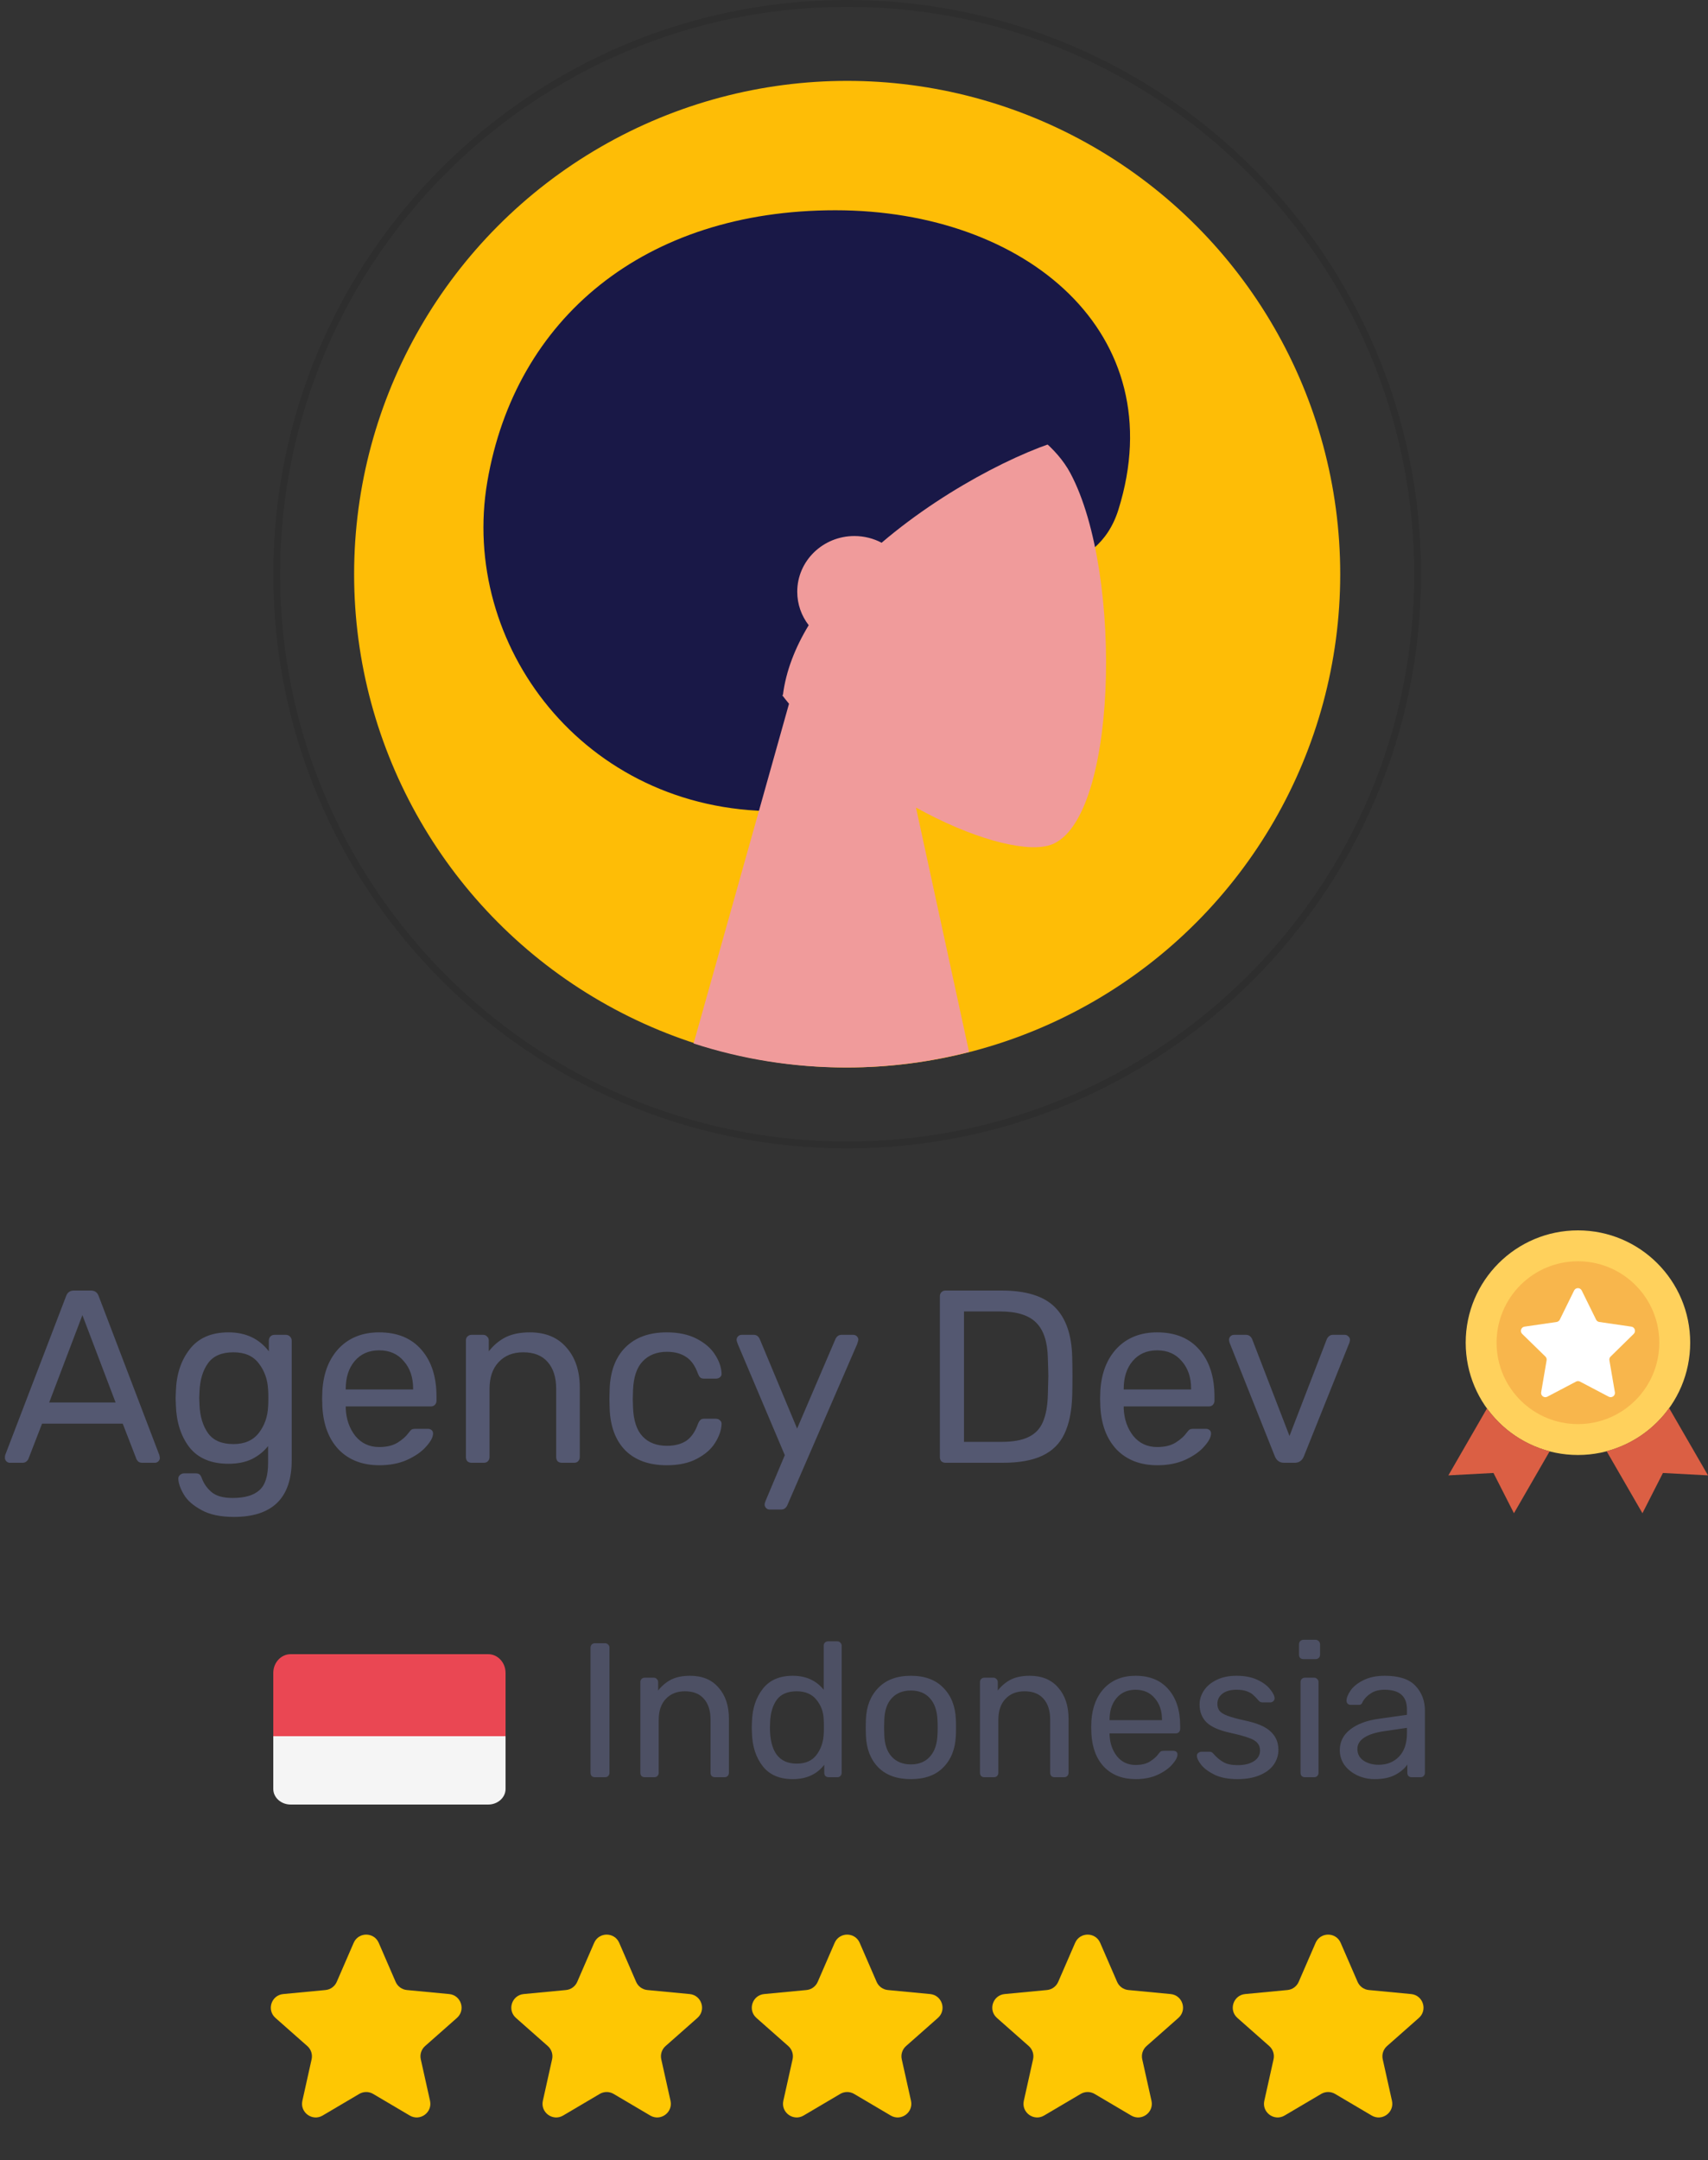 <svg width="125" height="158" viewBox="0 0 125 158" fill="none" xmlns="http://www.w3.org/2000/svg">
<rect x="0" y="0" width="125" height="158" fill="#333333" stroke="none"/>
<path d="M25.883 142.116C26.231 141.313 27.369 141.313 27.718 142.116L28.955 144.969C29.1 145.303 29.415 145.532 29.777 145.567L32.874 145.862C33.745 145.945 34.097 147.028 33.441 147.607L31.109 149.666C30.836 149.907 30.716 150.277 30.795 150.633L31.471 153.668C31.661 154.523 30.74 155.192 29.987 154.747L27.308 153.166C26.995 152.981 26.605 152.981 26.292 153.166L23.613 154.747C22.86 155.192 21.939 154.523 22.129 153.668L22.805 150.633C22.884 150.277 22.764 149.907 22.491 149.666L20.159 147.607C19.503 147.028 19.855 145.945 20.726 145.862L23.823 145.567C24.185 145.532 24.5 145.303 24.645 144.969L25.883 142.116Z" fill="#FEC703"/>
<path d="M43.483 142.116C43.831 141.313 44.969 141.313 45.318 142.116L46.555 144.969C46.7 145.303 47.015 145.532 47.377 145.567L50.474 145.862C51.345 145.945 51.697 147.028 51.041 147.607L48.709 149.666C48.436 149.907 48.316 150.277 48.395 150.633L49.071 153.668C49.261 154.523 48.34 155.192 47.587 154.747L44.908 153.166C44.595 152.981 44.205 152.981 43.892 153.166L41.213 154.747C40.46 155.192 39.539 154.523 39.729 153.668L40.405 150.633C40.484 150.277 40.364 149.907 40.091 149.666L37.76 147.607C37.103 147.028 37.455 145.945 38.327 145.862L41.423 145.567C41.785 145.532 42.1 145.303 42.245 144.969L43.483 142.116Z" fill="#FEC703"/>
<path d="M61.083 142.116C61.431 141.313 62.569 141.313 62.917 142.116L64.155 144.969C64.3 145.303 64.615 145.532 64.977 145.567L68.074 145.862C68.945 145.945 69.297 147.028 68.641 147.607L66.309 149.666C66.036 149.907 65.916 150.277 65.995 150.633L66.671 153.668C66.861 154.523 65.94 155.192 65.187 154.747L62.508 153.166C62.195 152.981 61.805 152.981 61.492 153.166L58.813 154.747C58.06 155.192 57.139 154.523 57.329 153.668L58.005 150.633C58.084 150.277 57.964 149.907 57.691 149.666L55.359 147.607C54.703 147.028 55.055 145.945 55.926 145.862L59.023 145.567C59.385 145.532 59.7 145.303 59.845 144.969L61.083 142.116Z" fill="#FEC703"/>
<path d="M78.683 142.116C79.031 141.313 80.169 141.313 80.517 142.116L81.755 144.969C81.9 145.303 82.215 145.532 82.578 145.567L85.674 145.862C86.545 145.945 86.897 147.028 86.241 147.607L83.909 149.666C83.636 149.907 83.516 150.277 83.595 150.633L84.271 153.668C84.462 154.523 83.54 155.192 82.787 154.747L80.108 153.166C79.795 152.981 79.405 152.981 79.092 153.166L76.413 154.747C75.66 155.192 74.739 154.523 74.929 153.668L75.605 150.633C75.684 150.277 75.564 149.907 75.291 149.666L72.959 147.607C72.303 147.028 72.655 145.945 73.526 145.862L76.623 145.567C76.985 145.532 77.3 145.303 77.445 144.969L78.683 142.116Z" fill="#FEC703"/>
<path d="M96.282 142.116C96.631 141.313 97.769 141.313 98.117 142.116L99.355 144.969C99.5 145.303 99.815 145.532 100.177 145.567L103.274 145.862C104.145 145.945 104.497 147.028 103.841 147.607L101.509 149.666C101.236 149.907 101.116 150.277 101.195 150.633L101.871 153.668C102.061 154.523 101.14 155.192 100.387 154.747L97.708 153.166C97.395 152.981 97.005 152.981 96.692 153.166L94.013 154.747C93.26 155.192 92.338 154.523 92.529 153.668L93.205 150.633C93.284 150.277 93.164 149.907 92.891 149.666L90.559 147.607C89.903 147.028 90.255 145.945 91.126 145.862L94.222 145.567C94.585 145.532 94.9 145.303 95.045 144.969L96.282 142.116Z" fill="#FEC703"/>
<path opacity="0.8" d="M43.54 130C43.447 130 43.367 129.972 43.302 129.916C43.246 129.851 43.218 129.771 43.218 129.678V120.522C43.218 120.429 43.246 120.354 43.302 120.298C43.367 120.233 43.447 120.2 43.54 120.2H44.282C44.375 120.2 44.45 120.233 44.506 120.298C44.571 120.354 44.604 120.429 44.604 120.522V129.678C44.604 129.771 44.571 129.851 44.506 129.916C44.45 129.972 44.375 130 44.282 130H43.54ZM47.186 130C47.093 130 47.014 129.972 46.948 129.916C46.892 129.851 46.864 129.771 46.864 129.678V123.042C46.864 122.949 46.892 122.874 46.948 122.818C47.014 122.753 47.093 122.72 47.186 122.72H47.844C47.938 122.72 48.012 122.753 48.068 122.818C48.133 122.874 48.166 122.949 48.166 123.042V123.658C48.437 123.313 48.754 123.047 49.118 122.86C49.492 122.673 49.953 122.58 50.504 122.58C51.4 122.58 52.096 122.869 52.59 123.448C53.094 124.017 53.346 124.778 53.346 125.73V129.678C53.346 129.771 53.313 129.851 53.248 129.916C53.192 129.972 53.117 130 53.024 130H52.324C52.231 130 52.151 129.972 52.086 129.916C52.03 129.851 52.002 129.771 52.002 129.678V125.8C52.002 125.137 51.839 124.624 51.512 124.26C51.195 123.896 50.733 123.714 50.126 123.714C49.538 123.714 49.072 123.901 48.726 124.274C48.381 124.638 48.208 125.147 48.208 125.8V129.678C48.208 129.771 48.175 129.851 48.11 129.916C48.054 129.972 47.98 130 47.886 130H47.186ZM58.014 130.14C57.044 130.14 56.311 129.823 55.816 129.188C55.322 128.553 55.06 127.751 55.032 126.78L55.018 126.36L55.032 125.94C55.06 124.979 55.322 124.181 55.816 123.546C56.311 122.902 57.044 122.58 58.014 122.58C58.976 122.58 59.732 122.921 60.282 123.602V120.382C60.282 120.289 60.31 120.214 60.366 120.158C60.432 120.093 60.511 120.06 60.604 120.06H61.276C61.37 120.06 61.444 120.093 61.5 120.158C61.566 120.214 61.598 120.289 61.598 120.382V129.678C61.598 129.771 61.566 129.851 61.5 129.916C61.444 129.972 61.37 130 61.276 130H60.646C60.553 130 60.474 129.972 60.408 129.916C60.352 129.851 60.324 129.771 60.324 129.678V129.09C59.783 129.79 59.013 130.14 58.014 130.14ZM58.308 129.006C58.952 129.006 59.433 128.796 59.75 128.376C60.077 127.947 60.254 127.438 60.282 126.85C60.292 126.747 60.296 126.57 60.296 126.318C60.296 126.057 60.292 125.875 60.282 125.772C60.264 125.221 60.086 124.741 59.75 124.33C59.414 123.919 58.934 123.714 58.308 123.714C57.646 123.714 57.16 123.919 56.852 124.33C56.554 124.741 56.39 125.282 56.362 125.954L56.348 126.36C56.348 128.124 57.002 129.006 58.308 129.006ZM66.662 130.14C65.636 130.14 64.838 129.851 64.269 129.272C63.709 128.693 63.41 127.923 63.373 126.962L63.358 126.36L63.373 125.758C63.41 124.806 63.713 124.041 64.282 123.462C64.852 122.874 65.645 122.58 66.662 122.58C67.68 122.58 68.473 122.874 69.043 123.462C69.612 124.041 69.915 124.806 69.953 125.758C69.962 125.861 69.966 126.061 69.966 126.36C69.966 126.659 69.962 126.859 69.953 126.962C69.915 127.923 69.612 128.693 69.043 129.272C68.483 129.851 67.689 130.14 66.662 130.14ZM66.662 129.062C67.251 129.062 67.713 128.875 68.049 128.502C68.394 128.129 68.581 127.592 68.609 126.892C68.618 126.799 68.623 126.621 68.623 126.36C68.623 126.099 68.618 125.921 68.609 125.828C68.581 125.128 68.394 124.591 68.049 124.218C67.713 123.845 67.251 123.658 66.662 123.658C66.075 123.658 65.608 123.845 65.263 124.218C64.917 124.591 64.735 125.128 64.716 125.828L64.703 126.36L64.716 126.892C64.735 127.592 64.917 128.129 65.263 128.502C65.608 128.875 66.075 129.062 66.662 129.062ZM72.042 130C71.948 130 71.869 129.972 71.804 129.916C71.748 129.851 71.72 129.771 71.72 129.678V123.042C71.72 122.949 71.748 122.874 71.804 122.818C71.869 122.753 71.948 122.72 72.042 122.72H72.7C72.793 122.72 72.868 122.753 72.924 122.818C72.989 122.874 73.022 122.949 73.022 123.042V123.658C73.292 123.313 73.61 123.047 73.974 122.86C74.347 122.673 74.809 122.58 75.36 122.58C76.256 122.58 76.951 122.869 77.446 123.448C77.95 124.017 78.202 124.778 78.202 125.73V129.678C78.202 129.771 78.169 129.851 78.104 129.916C78.048 129.972 77.973 130 77.88 130H77.18C77.086 130 77.007 129.972 76.942 129.916C76.886 129.851 76.858 129.771 76.858 129.678V125.8C76.858 125.137 76.694 124.624 76.368 124.26C76.05 123.896 75.588 123.714 74.982 123.714C74.394 123.714 73.927 123.901 73.582 124.274C73.236 124.638 73.064 125.147 73.064 125.8V129.678C73.064 129.771 73.031 129.851 72.966 129.916C72.91 129.972 72.835 130 72.742 130H72.042ZM83.122 130.14C82.16 130.14 81.391 129.846 80.812 129.258C80.243 128.661 79.93 127.849 79.874 126.822L79.86 126.346L79.874 125.884C79.939 124.876 80.257 124.073 80.826 123.476C81.404 122.879 82.165 122.58 83.108 122.58C84.144 122.58 84.947 122.911 85.516 123.574C86.085 124.227 86.37 125.114 86.37 126.234V126.472C86.37 126.565 86.337 126.645 86.272 126.71C86.216 126.766 86.141 126.794 86.048 126.794H81.204V126.92C81.232 127.527 81.414 128.045 81.75 128.474C82.095 128.894 82.548 129.104 83.108 129.104C83.537 129.104 83.887 129.02 84.158 128.852C84.438 128.675 84.643 128.493 84.774 128.306C84.858 128.194 84.918 128.129 84.956 128.11C85.002 128.082 85.082 128.068 85.194 128.068H85.88C85.964 128.068 86.034 128.091 86.09 128.138C86.146 128.185 86.174 128.25 86.174 128.334C86.174 128.539 86.043 128.787 85.782 129.076C85.53 129.365 85.171 129.617 84.704 129.832C84.246 130.037 83.719 130.14 83.122 130.14ZM85.04 125.828V125.786C85.04 125.142 84.862 124.619 84.508 124.218C84.162 123.807 83.696 123.602 83.108 123.602C82.52 123.602 82.053 123.807 81.708 124.218C81.372 124.619 81.204 125.142 81.204 125.786V125.828H85.04ZM90.564 130.14C89.91 130.14 89.36 130.037 88.912 129.832C88.473 129.617 88.142 129.375 87.918 129.104C87.703 128.833 87.596 128.609 87.596 128.432C87.596 128.339 87.629 128.269 87.694 128.222C87.769 128.166 87.843 128.138 87.918 128.138H88.548C88.641 128.138 88.725 128.185 88.8 128.278C89.024 128.539 89.266 128.745 89.528 128.894C89.789 129.043 90.139 129.118 90.578 129.118C91.063 129.118 91.455 129.025 91.754 128.838C92.062 128.642 92.216 128.376 92.216 128.04C92.216 127.816 92.15 127.634 92.02 127.494C91.898 127.345 91.684 127.219 91.376 127.116C91.077 127.004 90.629 126.883 90.032 126.752C89.22 126.575 88.641 126.318 88.296 125.982C87.96 125.646 87.792 125.212 87.792 124.68C87.792 124.325 87.894 123.989 88.1 123.672C88.314 123.345 88.623 123.084 89.024 122.888C89.434 122.683 89.924 122.58 90.494 122.58C91.091 122.58 91.6 122.678 92.02 122.874C92.44 123.07 92.752 123.303 92.958 123.574C93.172 123.835 93.28 124.055 93.28 124.232C93.28 124.316 93.247 124.386 93.182 124.442C93.126 124.498 93.056 124.526 92.972 124.526H92.384C92.272 124.526 92.178 124.479 92.104 124.386C91.954 124.209 91.824 124.073 91.712 123.98C91.609 123.877 91.455 123.789 91.25 123.714C91.054 123.639 90.802 123.602 90.494 123.602C90.046 123.602 89.701 123.7 89.458 123.896C89.215 124.083 89.094 124.33 89.094 124.638C89.094 124.834 89.145 125.002 89.248 125.142C89.35 125.273 89.546 125.394 89.836 125.506C90.135 125.618 90.564 125.735 91.124 125.856C92.01 126.043 92.636 126.313 93 126.668C93.373 127.013 93.56 127.457 93.56 127.998C93.56 128.399 93.443 128.763 93.21 129.09C92.977 129.417 92.631 129.673 92.174 129.86C91.726 130.047 91.189 130.14 90.564 130.14ZM95.391 121.362C95.297 121.362 95.218 121.334 95.153 121.278C95.097 121.213 95.069 121.133 95.069 121.04V120.284C95.069 120.191 95.097 120.111 95.153 120.046C95.218 119.981 95.297 119.948 95.391 119.948H96.272C96.366 119.948 96.445 119.981 96.51 120.046C96.576 120.111 96.609 120.191 96.609 120.284V121.04C96.609 121.133 96.576 121.213 96.51 121.278C96.445 121.334 96.366 121.362 96.272 121.362H95.391ZM95.502 130C95.409 130 95.33 129.972 95.264 129.916C95.209 129.851 95.18 129.771 95.18 129.678V123.042C95.18 122.949 95.209 122.874 95.264 122.818C95.33 122.753 95.409 122.72 95.502 122.72H96.174C96.268 122.72 96.343 122.753 96.398 122.818C96.464 122.874 96.496 122.949 96.496 123.042V129.678C96.496 129.771 96.464 129.851 96.398 129.916C96.343 129.972 96.268 130 96.174 130H95.502ZM100.601 130.14C100.144 130.14 99.719 130.047 99.327 129.86C98.935 129.673 98.623 129.421 98.389 129.104C98.165 128.777 98.053 128.418 98.053 128.026C98.053 127.41 98.305 126.906 98.809 126.514C99.323 126.113 100.013 125.851 100.881 125.73L102.967 125.436V125.03C102.967 124.078 102.421 123.602 101.329 123.602C100.918 123.602 100.582 123.691 100.321 123.868C100.06 124.036 99.864 124.237 99.733 124.47C99.705 124.554 99.668 124.615 99.621 124.652C99.584 124.689 99.528 124.708 99.453 124.708H98.851C98.767 124.708 98.692 124.68 98.627 124.624C98.571 124.559 98.543 124.484 98.543 124.4C98.552 124.176 98.655 123.924 98.851 123.644C99.056 123.355 99.369 123.107 99.789 122.902C100.209 122.687 100.727 122.58 101.343 122.58C102.388 122.58 103.14 122.827 103.597 123.322C104.054 123.807 104.283 124.414 104.283 125.142V129.678C104.283 129.771 104.25 129.851 104.185 129.916C104.129 129.972 104.054 130 103.961 130H103.317C103.224 130 103.144 129.972 103.079 129.916C103.023 129.851 102.995 129.771 102.995 129.678V129.076C102.79 129.375 102.491 129.627 102.099 129.832C101.707 130.037 101.208 130.14 100.601 130.14ZM100.895 129.09C101.502 129.09 101.996 128.894 102.379 128.502C102.771 128.101 102.967 127.527 102.967 126.78V126.388L101.343 126.626C100.68 126.719 100.181 126.878 99.845 127.102C99.509 127.317 99.341 127.592 99.341 127.928C99.341 128.301 99.495 128.591 99.803 128.796C100.111 128.992 100.475 129.09 100.895 129.09Z" fill="#545871"/>
<path d="M35.727 121H21.273C20.57 121 20 121.614 20 122.372V127H37V122.372C37 121.614 36.43 121 35.727 121Z" fill="#EA4753"/>
<path d="M20 130.857C20 131.488 20.57 132 21.273 132H35.727C36.43 132 37 131.488 37 130.857V127H20V130.857Z" fill="#F5F5F5"/>
<path d="M0.72 107C0.624 107 0.54 106.964 0.468 106.892C0.396 106.82 0.36 106.736 0.36 106.64C0.36 106.544 0.366 106.478 0.378 106.442L4.842 94.796C4.938 94.532 5.13 94.4 5.418 94.4H6.642C6.93 94.4 7.122 94.532 7.218 94.796L11.664 106.442L11.7 106.64C11.7 106.736 11.664 106.82 11.592 106.892C11.52 106.964 11.436 107 11.34 107H10.422C10.29 107 10.188 106.97 10.116 106.91C10.044 106.838 9.996 106.766 9.972 106.694L8.982 104.138H3.078L2.088 106.694C2.064 106.766 2.01 106.838 1.926 106.91C1.854 106.97 1.758 107 1.638 107H0.72ZM8.46 102.59L6.03 96.2L3.6 102.59H8.46ZM17.119 110.96C16.135 110.96 15.343 110.792 14.743 110.456C14.143 110.132 13.717 109.76 13.465 109.34C13.213 108.92 13.075 108.542 13.051 108.206C13.039 108.086 13.075 107.984 13.159 107.9C13.255 107.816 13.357 107.774 13.465 107.774H14.329C14.437 107.774 14.527 107.798 14.599 107.846C14.671 107.906 14.731 108.008 14.779 108.152C14.923 108.536 15.157 108.866 15.481 109.142C15.817 109.43 16.333 109.574 17.029 109.574C17.917 109.574 18.571 109.382 18.991 108.998C19.411 108.626 19.621 107.96 19.621 107V105.776C19.309 106.172 18.913 106.49 18.433 106.73C17.953 106.958 17.383 107.072 16.723 107.072C15.451 107.072 14.497 106.67 13.861 105.866C13.237 105.05 12.907 104.018 12.871 102.77L12.853 102.266L12.871 101.78C12.907 100.544 13.243 99.518 13.879 98.702C14.515 97.874 15.463 97.46 16.723 97.46C17.983 97.46 18.967 97.922 19.675 98.846V98.072C19.675 97.952 19.711 97.85 19.783 97.766C19.867 97.682 19.969 97.64 20.089 97.64H20.917C21.037 97.64 21.139 97.682 21.223 97.766C21.307 97.85 21.349 97.952 21.349 98.072V106.802C21.349 109.574 19.939 110.96 17.119 110.96ZM17.083 105.632C17.899 105.632 18.517 105.362 18.937 104.822C19.357 104.282 19.585 103.64 19.621 102.896C19.633 102.788 19.639 102.578 19.639 102.266C19.639 101.966 19.633 101.762 19.621 101.654C19.585 100.91 19.357 100.268 18.937 99.728C18.529 99.188 17.911 98.918 17.083 98.918C16.231 98.918 15.613 99.182 15.229 99.71C14.845 100.238 14.635 100.934 14.599 101.798L14.581 102.266L14.599 102.752C14.635 103.604 14.845 104.3 15.229 104.84C15.613 105.368 16.231 105.632 17.083 105.632ZM27.769 107.18C26.533 107.18 25.543 106.802 24.799 106.046C24.067 105.278 23.665 104.234 23.593 102.914L23.575 102.302L23.593 101.708C23.677 100.412 24.085 99.38 24.817 98.612C25.561 97.844 26.539 97.46 27.751 97.46C29.083 97.46 30.115 97.886 30.847 98.738C31.579 99.578 31.945 100.718 31.945 102.158V102.464C31.945 102.584 31.903 102.686 31.819 102.77C31.747 102.842 31.651 102.878 31.531 102.878H25.303V103.04C25.339 103.82 25.573 104.486 26.005 105.038C26.449 105.578 27.031 105.848 27.751 105.848C28.303 105.848 28.753 105.74 29.101 105.524C29.461 105.296 29.725 105.062 29.893 104.822C30.001 104.678 30.079 104.594 30.127 104.57C30.187 104.534 30.289 104.516 30.433 104.516H31.315C31.423 104.516 31.513 104.546 31.585 104.606C31.657 104.666 31.693 104.75 31.693 104.858C31.693 105.122 31.525 105.44 31.189 105.812C30.865 106.184 30.403 106.508 29.803 106.784C29.215 107.048 28.537 107.18 27.769 107.18ZM30.235 101.636V101.582C30.235 100.754 30.007 100.082 29.551 99.566C29.107 99.038 28.507 98.774 27.751 98.774C26.995 98.774 26.395 99.038 25.951 99.566C25.519 100.082 25.303 100.754 25.303 101.582V101.636H30.235ZM34.512 107C34.392 107 34.29 106.964 34.206 106.892C34.134 106.808 34.098 106.706 34.098 106.586V98.054C34.098 97.934 34.134 97.838 34.206 97.766C34.29 97.682 34.392 97.64 34.512 97.64H35.358C35.478 97.64 35.574 97.682 35.646 97.766C35.73 97.838 35.772 97.934 35.772 98.054V98.846C36.12 98.402 36.528 98.06 36.996 97.82C37.476 97.58 38.07 97.46 38.778 97.46C39.93 97.46 40.824 97.832 41.46 98.576C42.108 99.308 42.432 100.286 42.432 101.51V106.586C42.432 106.706 42.39 106.808 42.306 106.892C42.234 106.964 42.138 107 42.018 107H41.118C40.998 107 40.896 106.964 40.812 106.892C40.74 106.808 40.704 106.706 40.704 106.586V101.6C40.704 100.748 40.494 100.088 40.074 99.62C39.666 99.152 39.072 98.918 38.292 98.918C37.536 98.918 36.936 99.158 36.492 99.638C36.048 100.106 35.826 100.76 35.826 101.6V106.586C35.826 106.706 35.784 106.808 35.7 106.892C35.628 106.964 35.532 107 35.412 107H34.512ZM48.794 107.18C47.51 107.18 46.502 106.82 45.77 106.1C45.05 105.368 44.666 104.348 44.618 103.04L44.6 102.32L44.618 101.6C44.666 100.292 45.05 99.278 45.77 98.558C46.502 97.826 47.51 97.46 48.794 97.46C49.658 97.46 50.39 97.616 50.99 97.928C51.59 98.24 52.034 98.624 52.322 99.08C52.622 99.536 52.784 99.992 52.808 100.448C52.82 100.568 52.784 100.664 52.7 100.736C52.616 100.808 52.514 100.844 52.394 100.844H51.53C51.41 100.844 51.32 100.82 51.26 100.772C51.2 100.724 51.14 100.628 51.08 100.484C50.876 99.908 50.588 99.5 50.216 99.26C49.844 99.008 49.376 98.882 48.812 98.882C48.068 98.882 47.474 99.116 47.03 99.584C46.598 100.04 46.364 100.742 46.328 101.69L46.31 102.338L46.328 102.95C46.364 103.91 46.598 104.618 47.03 105.074C47.462 105.53 48.056 105.758 48.812 105.758C49.376 105.758 49.844 105.638 50.216 105.398C50.588 105.146 50.876 104.732 51.08 104.156C51.14 104.012 51.2 103.916 51.26 103.868C51.32 103.808 51.41 103.778 51.53 103.778H52.394C52.514 103.778 52.616 103.82 52.7 103.904C52.784 103.976 52.82 104.072 52.808 104.192C52.784 104.636 52.622 105.092 52.322 105.56C52.034 106.016 51.59 106.4 50.99 106.712C50.402 107.024 49.67 107.18 48.794 107.18ZM56.32 110.42C56.224 110.42 56.14 110.384 56.068 110.312C55.996 110.24 55.96 110.156 55.96 110.06C55.96 109.976 55.99 109.868 56.05 109.736L57.436 106.442L53.998 98.324C53.938 98.168 53.908 98.066 53.908 98.018C53.908 97.91 53.944 97.82 54.016 97.748C54.088 97.676 54.178 97.64 54.286 97.64H55.168C55.36 97.64 55.504 97.742 55.6 97.946L58.336 104.498L61.144 97.946C61.24 97.742 61.39 97.64 61.594 97.64H62.44C62.548 97.64 62.638 97.676 62.71 97.748C62.782 97.82 62.818 97.904 62.818 98C62.818 98.036 62.788 98.144 62.728 98.324L57.616 110.114C57.52 110.318 57.37 110.42 57.166 110.42H56.32ZM69.199 107C69.079 107 68.977 106.964 68.893 106.892C68.821 106.808 68.785 106.706 68.785 106.586V94.832C68.785 94.7 68.821 94.598 68.893 94.526C68.977 94.442 69.079 94.4 69.199 94.4H73.285C75.097 94.4 76.405 94.808 77.209 95.624C78.013 96.428 78.433 97.646 78.469 99.278C78.481 99.626 78.487 100.094 78.487 100.682C78.487 101.27 78.481 101.744 78.469 102.104C78.433 103.244 78.241 104.174 77.893 104.894C77.557 105.602 77.023 106.13 76.291 106.478C75.559 106.826 74.587 107 73.375 107H69.199ZM73.285 105.47C74.113 105.47 74.767 105.356 75.247 105.128C75.739 104.9 76.093 104.54 76.309 104.048C76.537 103.544 76.663 102.872 76.687 102.032C76.711 101.312 76.723 100.862 76.723 100.682C76.723 100.49 76.711 100.046 76.687 99.35C76.663 98.162 76.381 97.298 75.841 96.758C75.301 96.206 74.419 95.93 73.195 95.93H70.549V105.47H73.285ZM84.705 107.18C83.469 107.18 82.479 106.802 81.735 106.046C81.003 105.278 80.601 104.234 80.529 102.914L80.511 102.302L80.529 101.708C80.613 100.412 81.021 99.38 81.753 98.612C82.497 97.844 83.475 97.46 84.687 97.46C86.019 97.46 87.051 97.886 87.783 98.738C88.515 99.578 88.881 100.718 88.881 102.158V102.464C88.881 102.584 88.839 102.686 88.755 102.77C88.683 102.842 88.587 102.878 88.467 102.878H82.239V103.04C82.275 103.82 82.509 104.486 82.941 105.038C83.385 105.578 83.967 105.848 84.687 105.848C85.239 105.848 85.689 105.74 86.037 105.524C86.397 105.296 86.661 105.062 86.829 104.822C86.937 104.678 87.015 104.594 87.063 104.57C87.123 104.534 87.225 104.516 87.369 104.516H88.251C88.359 104.516 88.449 104.546 88.521 104.606C88.593 104.666 88.629 104.75 88.629 104.858C88.629 105.122 88.461 105.44 88.125 105.812C87.801 106.184 87.339 106.508 86.739 106.784C86.151 107.048 85.473 107.18 84.705 107.18ZM87.171 101.636V101.582C87.171 100.754 86.943 100.082 86.487 99.566C86.043 99.038 85.443 98.774 84.687 98.774C83.931 98.774 83.331 99.038 82.887 99.566C82.455 100.082 82.239 100.754 82.239 101.582V101.636H87.171ZM93.975 107C93.663 107 93.441 106.85 93.309 106.55L89.979 98.198L89.943 98.018C89.943 97.91 89.979 97.82 90.051 97.748C90.123 97.676 90.213 97.64 90.321 97.64H91.185C91.389 97.64 91.539 97.742 91.635 97.946L94.371 105.038L97.107 97.946C97.215 97.742 97.359 97.64 97.539 97.64H98.421C98.517 97.64 98.601 97.676 98.673 97.748C98.757 97.82 98.799 97.91 98.799 98.018L98.763 98.198L95.415 106.55C95.283 106.85 95.061 107 94.749 107H93.975Z" fill="#545871"/>
<path d="M115.482 106.43C120.019 106.43 123.697 102.752 123.697 98.215C123.697 93.678 120.019 90 115.482 90C110.945 90 107.267 93.678 107.267 98.215C107.267 102.752 110.945 106.43 115.482 106.43Z" fill="#FFD15C"/>
<path d="M108.827 103.021L106 107.921L109.299 107.745L110.798 110.69L113.413 106.157C111.539 105.672 109.93 104.544 108.827 103.021Z" fill="#DB5F44"/>
<path d="M122.153 102.997C121.057 104.524 119.449 105.656 117.579 106.149L120.202 110.69L121.701 107.746L125 107.921L122.153 102.997Z" fill="#DB5F44"/>
<path d="M115.482 104.17C118.771 104.17 121.436 101.504 121.436 98.215C121.436 94.926 118.771 92.26 115.482 92.26C112.193 92.26 109.527 94.926 109.527 98.215C109.527 101.504 112.193 104.17 115.482 104.17Z" fill="#F8B64C"/>
<path d="M119.563 97.572C119.746 97.392 119.644 97.079 119.392 97.042L117.042 96.7C116.94 96.684 116.854 96.623 116.81 96.529L115.759 94.399C115.645 94.167 115.315 94.167 115.201 94.399L114.154 96.529C114.109 96.618 114.02 96.684 113.922 96.7L111.572 97.042C111.319 97.079 111.218 97.392 111.401 97.572L113.099 99.229C113.173 99.302 113.205 99.404 113.189 99.502L112.79 101.84C112.745 102.092 113.014 102.288 113.242 102.166L115.343 101.062C115.433 101.013 115.543 101.013 115.633 101.062L117.734 102.166C117.962 102.284 118.227 102.092 118.186 101.84L117.783 99.502C117.767 99.4 117.799 99.298 117.873 99.229L119.563 97.572Z" fill="white"/>
<circle cx="62" cy="42" r="36.084" fill="#FEBD06"/>
<path fill-rule="evenodd" clip-rule="evenodd" d="M56.722 59.334C64.486 59.334 67.309 50.039 71.719 44.939C74.875 41.29 80.261 42.378 81.855 37.269C85.864 24.422 75.135 15.38 61.138 15.38C47.141 15.38 37.703 23.31 35.665 35.231C33.627 47.152 42.725 59.334 56.722 59.334Z" fill="#191847"/>
<path fill-rule="evenodd" clip-rule="evenodd" d="M50.761 76.329L57.744 51.479C54.773 47.87 52.794 43.49 53.137 38.601C54.157 24.064 74.392 27.262 78.328 34.599C82.265 41.936 81.797 60.546 76.71 61.857C74.847 62.338 71.05 61.297 67.036 59.071L70.921 76.951C68.041 77.691 65.022 78.085 61.911 78.085C58.02 78.085 54.272 77.469 50.761 76.329Z" fill="#F09B9B"/>
<path fill-rule="evenodd" clip-rule="evenodd" d="M53.814 25.624C41.327 37.851 53.861 50.847 57.296 50.847C57.517 49.083 58.194 47.367 59.185 45.733C58.658 45.052 58.346 44.204 58.346 43.285C58.346 41.034 60.219 39.21 62.528 39.21C63.25 39.21 63.928 39.388 64.521 39.701C69.527 35.431 75.806 32.455 78.924 31.87C84.346 30.852 66.301 13.398 53.814 25.624Z" fill="#191847"/>
<path d="M103.75 42C103.75 65.058 85.058 83.75 62 83.75C38.942 83.75 20.25 65.058 20.25 42C20.25 18.942 38.942 0.25 62 0.25C85.058 0.25 103.75 18.942 103.75 42Z" stroke="black" stroke-opacity="0.1" stroke-width="0.5"/>
</svg>
